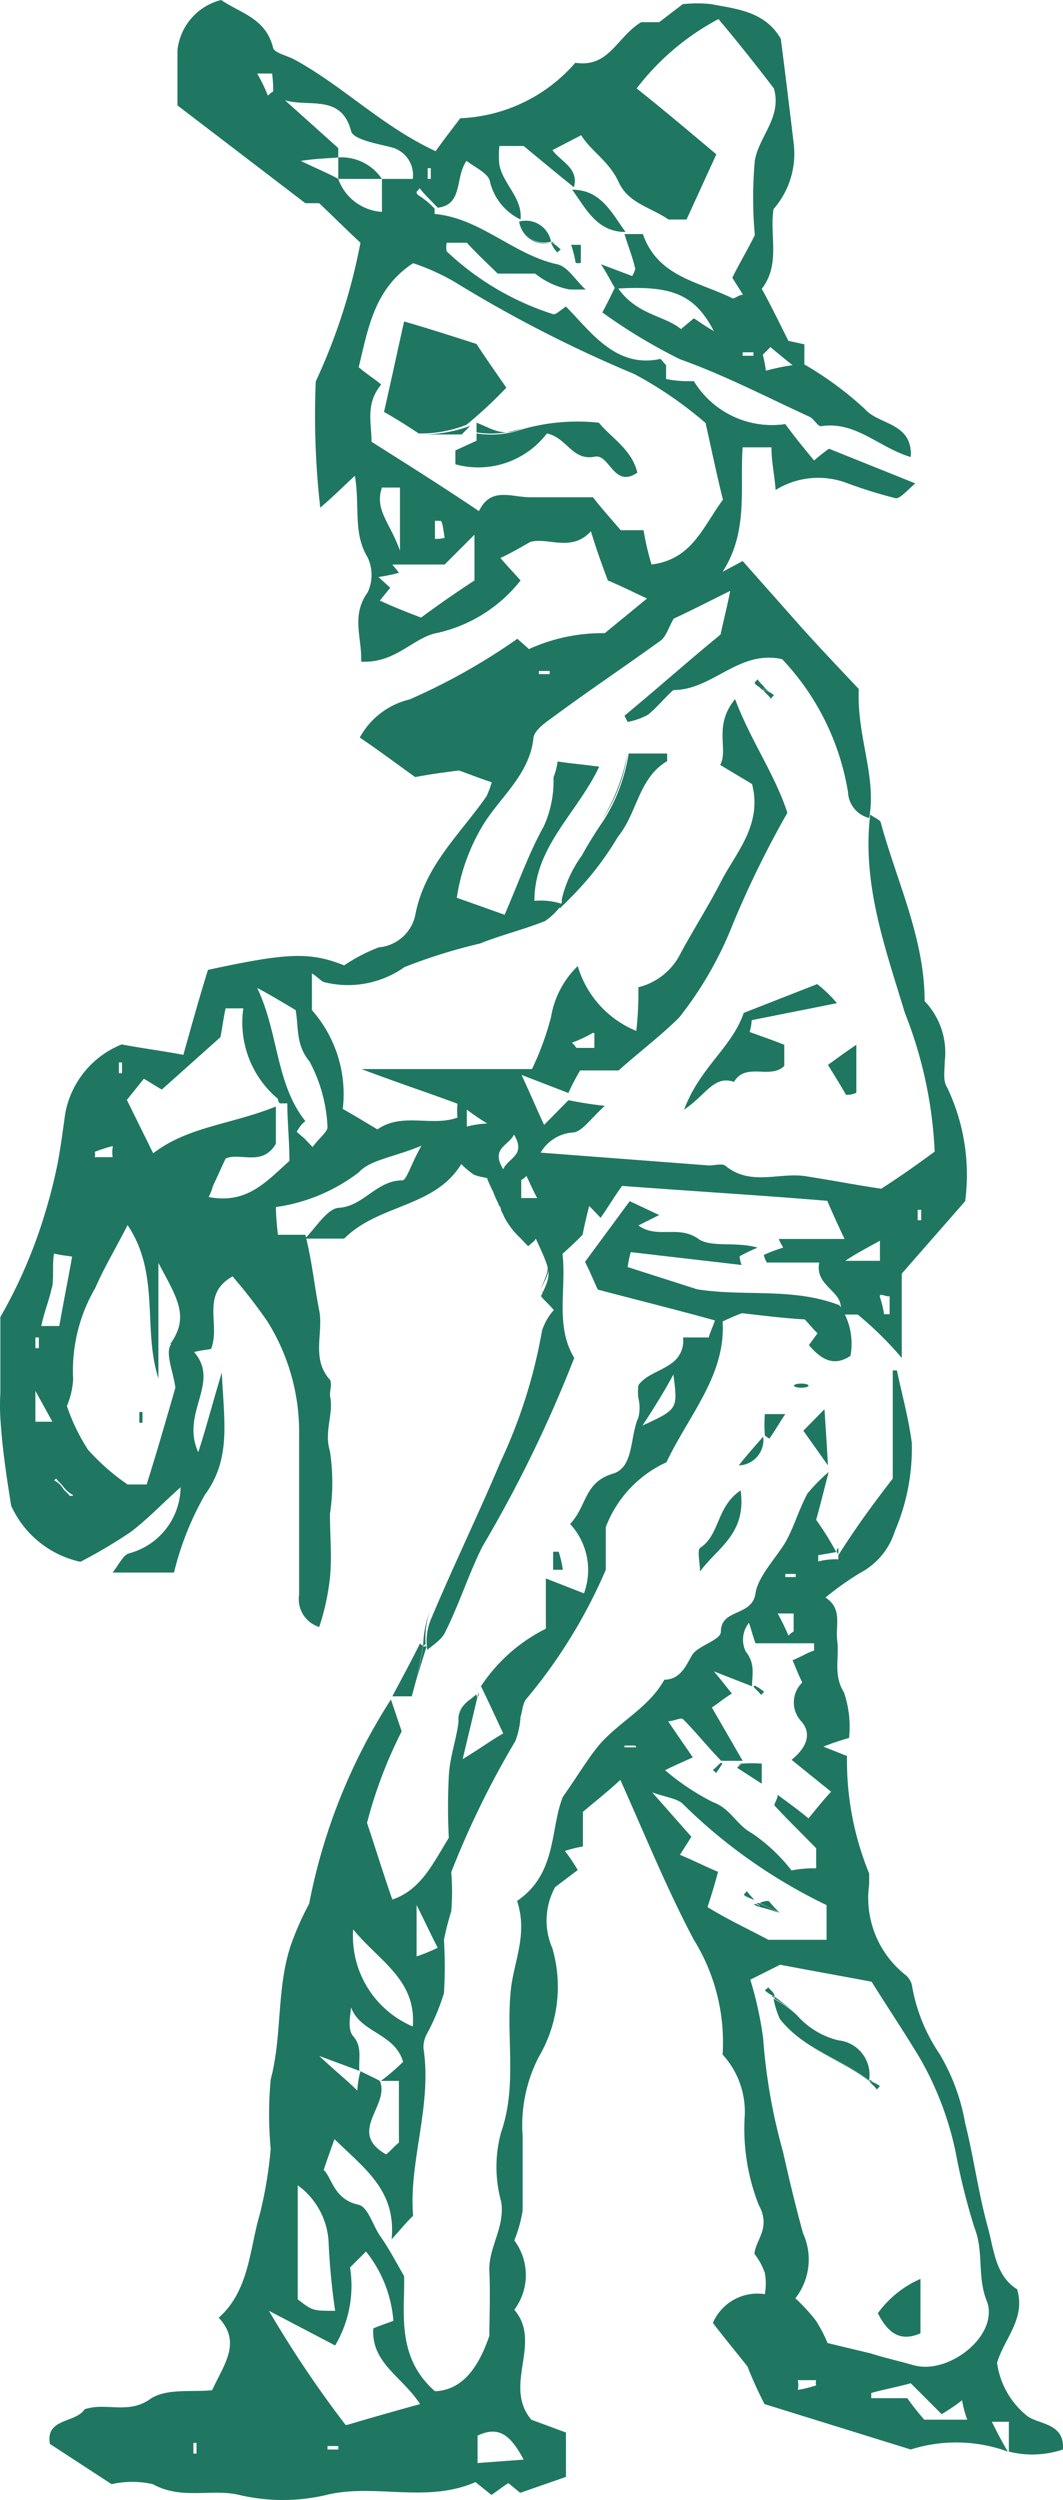 <svg id="Calavera_bocados-cachapita" xmlns="http://www.w3.org/2000/svg" width="30.674" height="72.096" viewBox="0 0 30.674 72.096">
  <path id="Trazado_24250" data-name="Trazado 24250" d="M39,54.52V52.09L40.83,50a5.85,5.85,0,0,0-.52-3.28c-.13-.19-.07-.49-.07-.74a2.15,2.15,0,0,0-.58-1.75c0-1.81-.8-3.44-1.26-5.13,0-.09-.18-.15-.31-.25-.24,2,.43,3.84,1,5.72a12.37,12.37,0,0,1,.86,4c-.46.34-.92.67-1.54,1.07-.64-.09-1.41-.24-2.18-.36s-1.6.3-2.33-.31c-.1-.06-.31,0-.46,0l-4.86-.37a1.17,1.17,0,0,1,.92-.58c.25,0,.5-.37.93-.77-.56-.06-.8-.12-1.05-.16l-.7.71c-.19-.4-.34-.77-.65-1.44l1.35.52a6.44,6.44,0,0,1,.34-.65h1.11c.58-.52,1.22-1,1.75-1.53A10.55,10.55,0,0,0,34.13,42a28.729,28.729,0,0,1,1.57-3.2c-.37-1.13-1.05-2.06-1.51-3.28-.64.79-.18,1.44-.43,1.9l.92.55c.31,1.2-.49,2-.92,2.86-.33.64-.76,1.32-1.13,2a1.85,1.85,0,0,1-1.23,1,9.973,9.973,0,0,1-.06,1.26,2.91,2.91,0,0,1-1.69-1.87,2.64,2.64,0,0,0-.77,1.47,8.32,8.32,0,0,1-.55,1.5H23.41c1.14.43,2,.71,2.77,1a2,2,0,0,0,0,.4c-.74.27-1.6-.16-2.31.34-.27-.16-.61-.37-1-.59a3.66,3.66,0,0,0-.89-2.85V43.43c.18.12.25.21.34.25a2.82,2.82,0,0,0,2.33-.43,15.6,15.6,0,0,1,2.18-.68c.62-.25,1.26-.4,1.88-.65a1.9,1.9,0,0,0,.49-.49h0a1.94,1.94,0,0,0-.8-.09c0-1.57,1.23-2.52,1.87-3.87-.43-.06-.8-.09-1.2-.15a2.063,2.063,0,0,1-.12.46,3.15,3.15,0,0,1-.28,1.41c-.43.77-.73,1.63-1.13,2.55l-1.38-.49a5.68,5.68,0,0,1,.7-2c.49-.86,1.38-1.5,1.51-2.58,0-.24.37-.49.58-.64,1-.74,2.06-1.45,3.07-2.18.19-.13.25-.4.4-.65.46-.21,1-.49,1.63-.8-.09.46-.18.8-.28,1.26C32.9,34.37,32,35.17,31,36l.09.18a2,2,0,0,0,.59-.21c.27-.22.49-.5.73-.71,1.14,0,1.88-1.17,3.14-.89a7.29,7.29,0,0,1,1.9,3.84.8.8,0,0,0,.61.74c.22-1.2-.36-2.34-.3-3.72-.49-.52-1.08-1.14-1.63-1.75l-1.72-1.94-.58.31c.76-1.17.49-2.46.58-3.59h.83c0,.43.09.8.12,1.23a2.34,2.34,0,0,1,2-.22,13.819,13.819,0,0,0,1.47.46c.13,0,.31-.21.56-.43l-2.49-1a5.269,5.269,0,0,0-.43.34c-.28-.34-.56-.68-.83-1.05A2.64,2.64,0,0,1,33,26.35a3.3,3.3,0,0,1-.8-.06v-.4s-.06-.06-.16-.18c-1.29.28-2-.77-2.73-1.51-.15.1-.31.25-.37.22a8,8,0,0,1-3.07-1.81.56.56,0,0,1,0-.25h.58c.31.34.65.65.89.89h1.08a2.28,2.28,0,0,0,1,.46h.46c-.3-.27-.52-.67-.83-.73-1.26-.28-2.21-1.33-3.53-1.45v-.15a2,2,0,0,0-.31-.28h0C25.1,21,25,21,25,20.89l.09-.1a2.62,2.62,0,0,0,.22.25h0l.3.31c.74-.09.49-.86.83-1.35.28.21.65.37.68.61A1.63,1.63,0,0,0,28,21.69c.06-.62-.49-1-.61-1.57a2.53,2.53,0,0,1,0-.55h.7c.52.43,1,.83,1.45,1.19.15-.55-.37-.73-.62-1.07l.83-.43c.28.46.8.74,1.08,1.35s.89.71,1.44,1.08h.52l.86-1.88c-.8-.67-1.53-1.29-2.3-1.9a7.27,7.27,0,0,1,2.36-2c.55.65,1.08,1.32,1.6,2,.24.83-.43,1.38-.55,2.08a12,12,0,0,0,0,2.15c-.25.5-.47.86-.65,1.23l.31.49c-.13,0-.25.13-.31.1-1-.49-2.15-.62-2.58-1.85H31c.09.31.22.62.31,1a.635.635,0,0,1-.09.21l-.9-.34c.22.34.28.49.4.68-.12.24-.24.49-.36.71a15.86,15.86,0,0,0,2.24,1.35c1.29.46,2.52,1.1,3.74,1.66.13.06.25.3.34.27,1-.15,1.66.62,2.58.89.06-1-.92-.92-1.32-1.38a9.78,9.78,0,0,0-1.75-1.29v-.58l-.46-.1c-.25-.49-.49-1-.77-1.5.55-.71.22-1.54.34-2.3a2.43,2.43,0,0,0,.58-1.91c-.12-1-.24-2-.37-3-.46-.8-1.29-.86-2-1a3.83,3.83,0,0,0-.83,0L32,16h-.52c-.71.43-.92,1.32-1.9,1.17a4.64,4.64,0,0,1-3.32,1.6c-.28.37-.49.64-.71.95C24,19,22.89,17.85,21.48,17.08c-.22-.12-.58-.19-.62-.34-.21-.86-.95-1-1.5-1.38A1.68,1.68,0,0,0,18.1,16.8v1.6l3.69,2.82h.4c.39.37.76.74,1.19,1.14a16.92,16.92,0,0,1-1.29,4A23.58,23.58,0,0,0,22.22,30c.4-.34.64-.59,1-.92.15.92-.06,1.65.37,2.36a1.19,1.19,0,0,1,0,1c-.49.68-.16,1.32-.19,2,1,.06,1.51-.71,2.21-.83A4.23,4.23,0,0,0,28,32.1c-.19-.22-.4-.43-.58-.65.27-.12.52-.27.86-.46.49-.15,1.19.31,1.75-.31.15.5.33,1,.49,1.42.43.18.8.37,1.13.52l-1.22,1a5.1,5.1,0,0,0-2.19.46c-.12-.12-.24-.21-.33-.3a17.83,17.83,0,0,1-3.11,1.75,2.23,2.23,0,0,0-1.44,1.1c.55.37,1,.71,1.6,1.14.31-.06.7-.12,1.26-.19.21.07.58.22.95.34a3.28,3.28,0,0,1-.15.4c-.77,1.11-1.79,2-2.06,3.44a1.18,1.18,0,0,1-1.05.92,4.87,4.87,0,0,0-1,.52c-1-.4-1.66-.36-3.93.13-.25.8-.46,1.56-.71,2.45-.64-.12-1.13-.18-1.78-.3a2.66,2.66,0,0,0-1.63,2c-.06.43-.12.89-.21,1.39a15.061,15.061,0,0,1-.37,1.47,14.22,14.22,0,0,1-1.29,3c0,.74,0,1.44,0,2.18a6.11,6.11,0,0,0,0,.74c.06,1,.22,1.93.31,2.52a2.86,2.86,0,0,0,2,1.62,14.521,14.521,0,0,0,1.45-.86c.49-.37.89-.8,1.44-1.29a2,2,0,0,1-1.5,1.91c-.16.06-.25.27-.46.55H18a8.66,8.66,0,0,1,.89-2.24c.77-1.05.55-2.12.49-3.53-.28.92-.43,1.53-.68,2.3-.52-1.14.65-2-.12-2.89.25-.06.37-.06.49-.09.28-.71-.31-1.57.62-2.09a15.1,15.1,0,0,1,1,1.29,6,6,0,0,1,.92,3.29v4.6a.84.84,0,0,0,.58.93,6.78,6.78,0,0,0,.31-1.42c.06-.61,0-1.22,0-1.84a6.07,6.07,0,0,0,0-1.81c-.18-.58.12-1.08,0-1.6,0-.15.06-.37,0-.46-.55-.61-.18-1.35-.31-2s-.21-1.44-.4-2.18H21a7.55,7.55,0,0,1-.06-.8,5.1,5.1,0,0,0,2.39-1c.34-.37,1-.43,1.81-.77-.3.53-.43,1-.55,1-.74,0-1.11.73-1.81.79-.34,0-.65.53-1,.89h1.13c1-1,2.61-.89,3.38-2.15a2.24,2.24,0,0,0,.37.31,2,2,0,0,0,.37.09,3.89,3.89,0,0,0,.18.4,2.84,2.84,0,0,0,.15.34c0,.06.07.09.07.15s.06.13.09.22a2.27,2.27,0,0,0,.46.61l.24.25.1-.09a.38.38,0,0,0,.12-.13h0c.46,1,.46,1,.15,1.66.1.13.22.22.37.4a1.68,1.68,0,0,0-.34.59,14.89,14.89,0,0,1-1.19,3.77c-.65,1.54-1.36,3-2,4.52a1.63,1.63,0,0,0-.12.92c.18-.15.43-.31.52-.52.4-.8.67-1.66,1.07-2.46a37.58,37.58,0,0,0,2.65-5.44c-.56-.92-.22-2-.34-3,.27-.24.46-.43.58-.55.06-.31.12-.55.19-.83l.12.12.21.22c.22-.31.4-.62.62-.92,2,.15,4,.27,5.92.43.13.3.28.64.5,1.1h-1.9a2,2,0,0,0,.13.25,4.25,4.25,0,0,0-.56.21.6.6,0,0,0,.09.22h1.51c-.15.74.83.83.58,1.5h.53A10.188,10.188,0,0,1,39,54.52Zm.46-4.27h.1v.3h-.1Zm-9.33-5.1v.43h-.52a.58.58,0,0,0-.13-.15,3.64,3.64,0,0,0,.6-.28ZM33,24.54l-.37.31c-.49-.4-1.26-.4-1.81-1.17,1.59-.09,2.21.19,2.76,1.23C33.27,24.73,33.15,24.63,33,24.54Zm1.72,1.08h-.31v-.1h.31Zm.49-.25c.15.12.33.28.64.52a6.629,6.629,0,0,0-.77.16,3.721,3.721,0,0,0-.09-.46Zm-9.89-5.16h.09v.31h-.09ZM20.86,18a.53.53,0,0,0-.15.12,4.69,4.69,0,0,0-.31-.64h.43A3.2,3.2,0,0,1,20.86,18Zm1.88,2.52c-.28-.16-.59-.28-1.08-.52.46-.07.77-.07,1.08-.1v-.27L21.2,18.25c.68.21,1.63-.19,1.91.89.06.24.73.36,1.13.46a.827.827,0,0,1,.65.92H24v.95A1.43,1.43,0,0,1,22.74,20.52ZM26.67,32.1c-.46.3-1,.67-1.54,1.07-.4-.15-.8-.31-1.19-.49l.3-.37L23.9,32a5.154,5.154,0,0,0,.59-.12c-.06-.09-.12-.15-.19-.24h1.51l.86-.86ZM24,29.42h.52v1.82C24.24,30.44,23.78,30.07,24,29.42Zm1.53,1.48v-.52h.16c.06,0,.09.33.12.49a.88.88,0,0,1-.25.03Zm6-.25h-.64c-.28-.33-.59-.67-.8-.95H28.28c-.55,0-1.14-.31-1.48.4-1.1-.74-2.12-1.38-3.1-2,0-.55-.18-1.1.28-1.65-.19-.16-.43-.31-.65-.5.28-1.16.46-2.27,1.57-3a6.3,6.3,0,0,1,1.23.56,37.44,37.44,0,0,0,5.16,2.64,11.37,11.37,0,0,1,2.05,1.41c.19.86.34,1.57.5,2.21-.59.8-.89,1.72-2.06,1.87a7.681,7.681,0,0,1-.23-.99Zm-3,4.06h.31v.09h-.31ZM16.41,46h.09v.31h-.09Zm-.18,2.46a.83.83,0,0,0,0,.27h-.52a.21.21,0,0,0,0-.15,4.339,4.339,0,0,1,.52-.17Zm-1.75,4.05c.06-.34,0-.68.06-1,.24.06.37.06.52.09-.12.67-.25,1.32-.37,2h-.52c.09-.43.24-.77.31-1.14ZM14,53.93h.1v.31H14Zm0,2.43v-.89l.49.89Zm1,2.15h0c-.06-.09-.16-.15-.22-.25a.689.689,0,0,0-.24-.21L14.6,58c.06.09.15.15.21.24a.881.881,0,0,0,.25.22C15.15,58.52,15,58.48,15,58.51Zm2.92-4.39c-.19.24.06.8.12,1.26-.25.86-.52,1.81-.83,2.79h-.55a6.41,6.41,0,0,1-1.14-1,5.65,5.65,0,0,1-.61-1.26,2.39,2.39,0,0,0,.18-.77,4.73,4.73,0,0,1,.64-2.64c.25-.58.59-1.14.93-1.81.95,1.41.43,3,.89,4.42V51.78c.52.99.92,1.54.34,2.34ZM19,49.88a1.32,1.32,0,0,0,.12-.31c.13-.27.25-.55.37-.8.34-.15.83.1,1.2-.15a.77.77,0,0,0,.25-.28V47.27c-1.29.52-2.55.58-3.54,1.35l-.76-1.54.49-.61c.21.12.4.25.52.31l1.69-1.51c.06-.3.09-.58.15-.83H20a2.87,2.87,0,0,0,1,2.61s0,.1.06.13h.21c0,.52.06,1.07.06,1.66C20.65,49.45,20.1,50.09,19,49.88Zm3-1.44-.24-.25L21.54,48a1.74,1.74,0,0,1,.15-.22l.1-.09c-.86-1.08-.77-2.55-1.39-3.84.34.18.71.4,1.11.64.09.5,0,1,.4,1.48a4.41,4.41,0,0,1,.52,1.9c0,.13-.28.35-.43.57Zm4.45-.59v-.49a6.54,6.54,0,0,0,.59.4,2.57,2.57,0,0,0-.59.09Zm1.05,1.23c-.37-.61.15-.67.31-1C28.17,48.68,27.65,48.74,27.5,49.08Zm.52.83v-.52a.53.53,0,0,0,.15-.12c.1.21.19.42.31.64Zm10.63,2.83v.52h-.16a2.7,2.7,0,0,0-.12-.49c-.03-.15.18,0,.28-.03Zm-.28-1.6v.58h-1c.36-.24.63-.37,1-.58Z" transform="translate(-12.979 -15.36)" fill="#1f7762"/>
  <path id="Trazado_24251" data-name="Trazado 24251" d="M25.19,21.16a3,3,0,0,1,.31.28,1.19,1.19,0,0,0-.31-.28Z" transform="translate(-12.979 -15.36)" fill="#1f7762"/>
  <path id="Trazado_24252" data-name="Trazado 24252" d="M28.42,50.86h0c.46,1,.46,1,.15,1.69.1.12.22.22.37.4a3.78,3.78,0,0,0-.37-.4C28.91,51.91,28.91,51.91,28.42,50.86Z" transform="translate(-12.979 -15.36)" fill="#1f7762"/>
  <path id="Trazado_24253" data-name="Trazado 24253" d="M27.34,49.85c-.06-.09-.09-.22-.15-.34a1.17,1.17,0,0,0,.15.34Z" transform="translate(-12.979 -15.36)" fill="#1f7762"/>
  <path id="Trazado_24254" data-name="Trazado 24254" d="M28,50.83l.24.25.1-.1-.1.1a2.709,2.709,0,0,1-.24-.25Z" transform="translate(-12.979 -15.36)" fill="#1f7762"/>
  <path id="Trazado_24255" data-name="Trazado 24255" d="M30.23,50.22c.22-.31.4-.62.62-.92C30.63,49.6,30.45,49.91,30.23,50.22Z" transform="translate(-12.979 -15.36)" fill="#1f7762"/>
  <path id="Trazado_24256" data-name="Trazado 24256" d="M27.5,50.22a1.65,1.65,0,0,1-.09-.22,1.65,1.65,0,0,0,.09.22Z" transform="translate(-12.979 -15.36)" fill="#1f7762"/>
  <path id="Trazado_24257" data-name="Trazado 24257" d="M25.38,61.83a3,3,0,0,0-.19,1h0l.07-.06a2.41,2.41,0,0,1,.12-.94Z" transform="translate(-12.979 -15.36)" fill="#1f7762"/>
  <path id="Trazado_24258" data-name="Trazado 24258" d="M37.17,60.17h0V60h0a.1.1,0,0,0,0,.17Z" transform="translate(-12.979 -15.36)" fill="#1f7762"/>
  <path id="Trazado_24259" data-name="Trazado 24259" d="M42.58,85a2.38,2.38,0,0,1-.83-1.5c.21-.71.83-1.26.58-2.12-.64-.4-.67-1.17-.86-1.84-.27-1-.4-2-.64-2.95a5.88,5.88,0,0,0-.74-2,5,5,0,0,1-.8-2,.62.62,0,0,0-.15-.25,2.83,2.83,0,0,1-1.08-2.64v-.31A8.59,8.59,0,0,1,37.42,66l-.68-.27a7.17,7.17,0,0,1,.74-.25,3.08,3.08,0,0,0-.15-1.32c-.31-.49-.13-1-.19-1.47s.16-.93-.34-1.26a8.45,8.45,0,0,1,1-.71,2.05,2.05,0,0,0,1-1.2,6.07,6.07,0,0,0,.49-2.55c-.09-.7-.28-1.38-.43-2.09h-.12V58c-.62.8-1.08,1.44-1.57,2.21h0v.12a1.91,1.91,0,0,0-.58.06v-.18l.52-.09a8.391,8.391,0,0,0-.58-.93c.12-.43.21-.79.36-1.38a5.27,5.27,0,0,0-.61.62c-.25.46-.4,1-.64,1.41s-.8,1-.86,1.47c-.1.68-1,.43-1,1.11,0,.24-.67.4-.83.67s-.33.71-.8.71c-.46.83-1.35,1.23-1.93,1.94-.34.43-.61.89-1,1.44-.37.92-.16,2.21-1.32,3,.33,1-.13,1.81-.19,2.67-.12,1.32.19,2.67-.27,4a3.76,3.76,0,0,0,0,2c.12.74-.37,1.32-.34,2s0,1.41,0,1.87c-.34,1-.83,1.57-1.57,1.6-1.14-1-.86-2.31-.89-3.32-.28-.49-.46-.83-.68-1.14s-.36-.86-.64-.92c-.71-.15-.77-.8-1-1,.09-.28.18-.52.31-.89.92.89,1.78,1.5,1.65,2.89.28-.31.4-.47.62-.68-.13-1.57.55-3.16.3-4.82a.79.79,0,0,1,.1-.43,6.47,6.47,0,0,0,.49-1.17,13,13,0,0,0,0-1.54,8.223,8.223,0,0,1,.21-.82,6.7,6.7,0,0,0,0-1.13,25.85,25.85,0,0,1,1.85-3.78,2.41,2.41,0,0,0,.15-.7c.06-.19.06-.4.18-.53a15,15,0,0,0,2.28-3.71V59.4a3.37,3.37,0,0,1,1.75-1.87c.64-1.35,1.72-2.52,1.62-4.06.31-.15.56-.24.56-.24.76.09,1.29.15,1.81.18.12.12.24.28.37.4l-.25.34c.34.4.71.64,1.2.31A1.92,1.92,0,0,0,37.2,53c-1.35-.52-2.76-.24-4.11-.46l-2-.64a3.338,3.338,0,0,1,.09-.43l3.2.37a.82.82,0,0,1-.06-.25,5,5,0,0,1,.52-.25c-.62-.18-1.32,0-1.69-.24-.58-.43-1.2,0-1.75-.4l.6-.3-.85-.4-1.29,1.75c.16.31.28.62.37.8,1.17.31,2.27.58,3.38.89-.09.25-.15.37-.18.49h-.74a.79.79,0,0,1-.37.77c-.31.22-.71.31-.92.61a1.5,1.5,0,0,0,0,.37,1.16,1.16,0,0,1,0,.56c-.25.55-.12,1.44-.74,1.62-.83.25-.74.93-1.23,1.45a1.952,1.952,0,0,1,.4,2l-1.1-.43v1.45A4.81,4.81,0,0,0,26.85,64v.15h0v-.18c.31.64.47,1,.65,1.38-.37.21-.61.4-1.17.74.19-.8.31-1.29.46-1.94v.12a.76.76,0,0,0-.58.59,1.3,1.3,0,0,0,0,.15c-.06.52-.25,1-.28,1.57a17.6,17.6,0,0,0,0,1.78c-.46.74-.8,1.5-1.63,1.78-.27-.77-.49-1.5-.73-2.21a13,13,0,0,1,1-2.64l-.31-.92a16.71,16.71,0,0,0-2.36,5.89,8.55,8.55,0,0,0-.52,1.17c-.43,1.26-.25,2.61-.59,3.9a11,11,0,0,0,0,2,12.16,12.16,0,0,1-.31,1.87c-.3,1-.3,2.21-1.19,3,.67.71.15,1.35-.19,2.09-.58.06-1.32-.06-1.78.25-.64.46-1.29.09-1.9.3-.25.4-1.14.25-1,1L16.2,87a2.68,2.68,0,0,1,1.19,0c.83.46,1.69.12,2.49.31a5.5,5.5,0,0,0,2.52,0c1.38-.34,2.89.25,4.3-.37l.46.37c.18-.12.34-.25.49-.34l.34.28,1.32-.46V85.51l-1-.37c-.83-1,.33-2.21-.49-3.17a1.67,1.67,0,0,0,0-2,3.9,3.9,0,0,0,.24-.86V76.96a4.3,4.3,0,0,1,.46-2.27,4,4,0,0,0,.4-3.14A2,2,0,0,1,29,69.78l.65-.49a4.68,4.68,0,0,0-.37-.55,3.3,3.3,0,0,1,.52-.13v-1c.37-.31.71-.58,1.08-.92.73,1.63,1.35,3.16,2.12,4.61a5.6,5.6,0,0,1,.83,3.31,2.44,2.44,0,0,1,.64,1.75,6,6,0,0,0,.4,2.58c.37.68-.09,1-.12,1.42a1.89,1.89,0,0,1,.3.55,1.78,1.78,0,0,1,0,.61,1.4,1.4,0,0,0-1.5.83c.4.52.8,1,1,1.26a11.358,11.358,0,0,0,.49,1.08L39.26,86a4.34,4.34,0,0,1,2.8.06c-.25-.43-.34-.62-.46-.86h.49v.86A2.77,2.77,0,0,0,43.65,86C43.71,85.2,42.89,85.29,42.58,85ZM32.41,55c.13,1,.13,1-.89,1.47C31.89,55.9,32.14,55.5,32.41,55ZM25,70.3c.25.49.4.83.61,1.23a5,5,0,0,1-.61.25ZM18.65,86.12h-.09v-.31h.09ZM24.89,73.8A2.83,2.83,0,0,1,23.17,71C23.9,71.9,25,72.45,24.89,73.8Zm-1.72.28c-.16-.18-.09-.55-.06-.83.27.74,1.26.74,1.5,1.57a6.068,6.068,0,0,1-.64.55h.52v1.78c-.12.09-.25.25-.37.34-1.14-.65.12-1.41-.18-2.12-.16-.09-.37-.18-.56-.28a2.6,2.6,0,0,0-.09.56c-.28-.28-.55-.49-1.1-1l1.16.43C23.32,74.73,23.44,74.39,23.17,74.08Zm-1.6,4.3A2.16,2.16,0,0,1,22.46,80a19.584,19.584,0,0,0,.19,2c-.65,0-.65,0-1.08-.33ZM22.74,86h-.31v-.1h.31Zm.21-.71A31.81,31.81,0,0,1,20.74,82l1.91,1a3.38,3.38,0,0,0,.43-2.25l.46-.46a3.64,3.64,0,0,1,.79,2c-.24.09-.43.15-.58.22-.06,1,.83,1.38,1.35,2.18-.83.23-1.5.42-2.1.6Zm5.16,1-1.35.1V85.6c.65-.31.98.03,1.35.73Zm3.23-20.54H31V65.7h.31Zm4.3-5h.3v.09h-.3Zm.24,1.14v.52a.53.53,0,0,0-.15.12,6.25,6.25,0,0,0-.31-.64ZM32.26,65c.15,0,.37-.12.43-.06.37.37.71.8,1.1,1.2h.62l-.89-1.54c.15-.09.37-.28.58-.4-.15-.18-.21-.27-.52-.64l1.1.43c0-.34.1-.65-.18-1a.78.78,0,0,1,.09-.83c.06.16.09.31.19.59h1.69v.21c-.19.06-.34.16-.62.28.09.21.16.4.28.64A.8.8,0,0,0,36.1,65c.3.34.18.74-.28,1.11l1.14.92c-.22.24-.4.46-.65.77-.3-.25-.61-.47-.89-.68,0,.12-.12.28-.09.31.34.37.71.73,1.2,1.23v.58a3.219,3.219,0,0,0-.71.06,5.06,5.06,0,0,0-1.14-1.07c-.46-.25-.61-.71-1.13-.9a6.9,6.9,0,0,1-1.38-.92c.3-.15.52-.24.8-.37C32.72,65.67,32.5,65.36,32.26,65Zm1.14,5.34c.12-.36.21-.67.3-1-.3-.12-.67-.31-1.1-.49l.33-.52L31.8,67.05c.43.15.74.18.89.34a15.4,15.4,0,0,0,4.14,2.91v1H35.15c-.56-.3-1.15-.57-1.75-.94ZM36,84.28A.66.66,0,0,0,36,84h.53a.27.27,0,0,0,0,.15A3.28,3.28,0,0,1,36,84.28Zm3.65.86a7.5,7.5,0,0,1-.49-.62H38.12v-.15c.31-.09.65-.15,1.14-.28l.89.89a5.119,5.119,0,0,0,.59-.4,3.181,3.181,0,0,0,.15.56Zm-.31-1.57c-.4-.12-.83-.21-1.23-.34l-1.25-.3a4.18,4.18,0,0,0-.34-.65,5.149,5.149,0,0,0-.59-.64,1.82,1.82,0,0,0,.22-1.88c-.22-.8-.4-1.56-.58-2.36A16.53,16.53,0,0,1,35,74.14a10.46,10.46,0,0,0-.37-1.69l.86-.43c1,.19,1.85.34,2.64.49.5.8,1,1.54,1.42,2.25a9.23,9.23,0,0,1,1,2.64,18.78,18.78,0,0,0,.55,2.21c.28.71.06,1.41.37,2.15.31.98-1.13,2.09-2.12,1.81Z" transform="translate(-12.979 -15.36)" fill="#1f7762"/>
  <path id="Trazado_24260" data-name="Trazado 24260" d="M26.79,64.16Z" transform="translate(-12.979 -15.36)" fill="#1f7762"/>
  <path id="Trazado_24261" data-name="Trazado 24261" d="M26.73,64.1v-.06a.09.09,0,0,0,0,.06Z" transform="translate(-12.979 -15.36)" fill="#1f7762"/>
  <path id="Trazado_24262" data-name="Trazado 24262" d="M26.73,64.34v-.12c-.31.25-.52.43-.58.71a.76.76,0,0,1,.58-.59Z" transform="translate(-12.979 -15.36)" fill="#1f7762"/>
  <path id="Trazado_24263" data-name="Trazado 24263" d="M33.18,60c-.09.06,0,.46,0,.68.49-.68,1.35-1.08,1.17-2.34C33.64,58.82,33.76,59.62,33.18,60Z" transform="translate(-12.979 -15.36)" fill="#1f7762"/>
  <path id="Trazado_24264" data-name="Trazado 24264" d="M29.49,20.83c.4.55.71,1.22,1.54,1.22C30.63,21.5,30.32,20.83,29.49,20.83Z" transform="translate(-12.979 -15.36)" fill="#1f7762"/>
  <path id="Trazado_24265" data-name="Trazado 24265" d="M25.19,62.81a.107.107,0,0,1-.09-.06c-.24.49-.52,1-.8,1.53h.56a12.1,12.1,0,0,0,.33-1.5Z" transform="translate(-12.979 -15.36)" fill="#1f7762"/>
  <path id="Trazado_24266" data-name="Trazado 24266" d="M25.19,62.81a9.42,9.42,0,0,1-.36,1.53c.15-.49.3-1,.46-1.5h-.1Z" transform="translate(-12.979 -15.36)" fill="#1f7762"/>
  <path id="Trazado_24267" data-name="Trazado 24267" d="M36.77,56l-.61.62.71,1C36.83,56.85,36.8,56.48,36.77,56Z" transform="translate(-12.979 -15.36)" fill="#1f7762"/>
  <path id="Trazado_24268" data-name="Trazado 24268" d="M35,56.79c-.21.25-.49.55-.7.83a.73.73,0,0,0,.7-.83Z" transform="translate(-12.979 -15.36)" fill="#1f7762"/>
  <path id="Trazado_24269" data-name="Trazado 24269" d="M35,56.76h0a.73.73,0,0,1-.73.83.72.72,0,0,0,.73-.83Z" transform="translate(-12.979 -15.36)" fill="#1f7762"/>
  <path id="Trazado_24270" data-name="Trazado 24270" d="M28.88,22.33a.74.74,0,0,0-.92-.58.74.74,0,0,0,.92.58Z" transform="translate(-12.979 -15.36)" fill="#1f7762"/>
  <path id="Trazado_24271" data-name="Trazado 24271" d="M28.88,22.36h0a.78.78,0,0,1-.92-.61.74.74,0,0,0,.92.61Z" transform="translate(-12.979 -15.36)" fill="#1f7762"/>
  <path id="Trazado_24272" data-name="Trazado 24272" d="M35.18,56.85c.15-.21.27-.43.46-.71h-.59a4.29,4.29,0,0,0,0,.62Z" transform="translate(-12.979 -15.36)" fill="#1f7762"/>
  <path id="Trazado_24273" data-name="Trazado 24273" d="M35.05,56.08a4.721,4.721,0,0,0,0,.62h0A4.29,4.29,0,0,1,35.05,56.08Z" transform="translate(-12.979 -15.36)" fill="#1f7762"/>
  <path id="Trazado_24274" data-name="Trazado 24274" d="M28.94,60.11v.52h.28a3,3,0,0,0-.12-.52Z" transform="translate(-12.979 -15.36)" fill="#1f7762"/>
  <path id="Trazado_24275" data-name="Trazado 24275" d="M29.59,22.94a.27.27,0,0,0,.15,0v-.52h-.28a3.57,3.57,0,0,1,.13.52Z" transform="translate(-12.979 -15.36)" fill="#1f7762"/>
  <path id="Trazado_24276" data-name="Trazado 24276" d="M28.88,22.36h0a.9.9,0,0,0,.18.28l.1-.09C29.06,22.48,29,22.39,28.88,22.36Z" transform="translate(-12.979 -15.36)" fill="#1f7762"/>
  <path id="Trazado_24277" data-name="Trazado 24277" d="M28.85,22.39c.06.09.15.16.21.25l.1-.09-.1.09C29,22.55,28.91,22.48,28.85,22.39Z" transform="translate(-12.979 -15.36)" fill="#1f7762"/>
  <path id="Trazado_24278" data-name="Trazado 24278" d="M28.88,22.36c.12,0,.18.12.28.19-.1-.07-.16-.16-.25-.22h0Z" transform="translate(-12.979 -15.36)" fill="#1f7762"/>
  <ellipse id="Elipse_676" data-name="Elipse 676" cx="0.21" cy="0.06" rx="0.21" ry="0.06" transform="translate(22.911 39.9)" fill="#1f7762"/>
  <path id="Trazado_24279" data-name="Trazado 24279" d="M36.56,43.74l-2.12.83c-.34,1-1.26,1.56-1.72,2.79.64-.43.86-1,1.44-.8.34-.58,1.05-.06,1.45-.46v-.61c-.4-.16-.68-.25-1-.37a1.35,1.35,0,0,0,.06-.34l2.46-.49A3.764,3.764,0,0,0,36.56,43.74Z" transform="translate(-12.979 -15.36)" fill="#1f7762"/>
  <path id="Trazado_24280" data-name="Trazado 24280" d="M29.19,41.37v.12a8.78,8.78,0,0,0,1.62-2c.56-.68.59-1.69,1.42-2.18v-.22H31.12a5.09,5.09,0,0,1-.73,1.94q-.335.484-.62,1a3.54,3.54,0,0,0-.58,1.26Z" transform="translate(-12.979 -15.36)" fill="#1f7762"/>
  <path id="Trazado_24281" data-name="Trazado 24281" d="M29.13,41.46Z" transform="translate(-12.979 -15.36)" fill="#1f7762"/>
  <path id="Trazado_24282" data-name="Trazado 24282" d="M29.16,41.37v.06a.09.09,0,0,0,0-.06Z" transform="translate(-12.979 -15.36)" fill="#1f7762"/>
  <path id="Trazado_24283" data-name="Trazado 24283" d="M29.74,40.08a5.87,5.87,0,0,0-.61,1.29h0a5.78,5.78,0,0,1,.61-1.29Z" transform="translate(-12.979 -15.36)" fill="#1f7762"/>
  <path id="Trazado_24284" data-name="Trazado 24284" d="M29.13,41.46h0v.1a10.91,10.91,0,0,0,1.69-2.09,9.69,9.69,0,0,1-1.69,1.99Z" transform="translate(-12.979 -15.36)" fill="#1f7762"/>
  <path id="Trazado_24285" data-name="Trazado 24285" d="M29.1,41.46h0V41.4C29.1,41.34,29.13,41.46,29.1,41.46Z" transform="translate(-12.979 -15.36)" fill="#1f7762"/>
  <path id="Trazado_24286" data-name="Trazado 24286" d="M30.35,39a5.46,5.46,0,0,0,.74-1.94A4.53,4.53,0,0,1,30.35,39Z" transform="translate(-12.979 -15.36)" fill="#1f7762"/>
  <path id="Trazado_24287" data-name="Trazado 24287" d="M29.13,41.4v-.06h0v.09h0Z" transform="translate(-12.979 -15.36)" fill="#1f7762"/>
  <path id="Trazado_24288" data-name="Trazado 24288" d="M37.39,46.93a.541.541,0,0,0,.3-.06V45.49c-.36.24-.61.43-.82.58C37.08,46.41,37.23,46.65,37.39,46.93Z" transform="translate(-12.979 -15.36)" fill="#1f7762"/>
  <path id="Trazado_24289" data-name="Trazado 24289" d="M35.05,35.2c-.06-.09-.15-.15-.21-.25l-.09.1A.33.33,0,0,0,35.05,35.2Z" transform="translate(-12.979 -15.36)" fill="#1f7762"/>
  <path id="Trazado_24290" data-name="Trazado 24290" d="M35.05,35.2c-.15,0-.21-.09-.3-.15.09.06.15.15.24.21h0A.132.132,0,0,1,35.05,35.2Z" transform="translate(-12.979 -15.36)" fill="#1f7762"/>
  <path id="Trazado_24291" data-name="Trazado 24291" d="M35,35.26c.06.09.16.15.22.25l.09-.1a.6.6,0,0,0-.31-.15Z" transform="translate(-12.979 -15.36)" fill="#1f7762"/>
  <path id="Trazado_24292" data-name="Trazado 24292" d="M35.05,35.2l-.06.06c.16,0,.22.09.31.15a1.84,1.84,0,0,1-.25-.21Z" transform="translate(-12.979 -15.36)" fill="#1f7762"/>
  <path id="Trazado_24293" data-name="Trazado 24293" d="M35.05,35.2h0l-.06.06h0Z" transform="translate(-12.979 -15.36)" fill="#1f7762"/>
  <path id="Trazado_24294" data-name="Trazado 24294" d="M27.59,26.54c-.34-.49-.64-.92-.86-1.26-.77-.25-1.44-.46-2.09-.65-.18.8-.37,1.69-.58,2.61.34.19.67.4,1,.62a3.56,3.56,0,0,0,1.38-.25A12.582,12.582,0,0,0,27.59,26.54Z" transform="translate(-12.979 -15.36)" fill="#1f7762"/>
  <path id="Trazado_24295" data-name="Trazado 24295" d="M25.13,27.89H26.3l.25-.25a4,4,0,0,1-1.42.25Z" transform="translate(-12.979 -15.36)" fill="#1f7762"/>
  <path id="Trazado_24296" data-name="Trazado 24296" d="M30.26,27.55a5.79,5.79,0,0,0-2.21.19,2.73,2.73,0,0,1-1.32.12v.21l-.61.28v.4a2.49,2.49,0,0,0,2.64-.89c.58.12.73.8,1.38.67.43-.09.55.93,1.23.46C31.21,28.32,30.63,28,30.26,27.55Z" transform="translate(-12.979 -15.36)" fill="#1f7762"/>
  <path id="Trazado_24297" data-name="Trazado 24297" d="M28.05,27.71c-.58.27-.89,0-1.32-.16v.28A2.73,2.73,0,0,0,28.05,27.71Z" transform="translate(-12.979 -15.36)" fill="#1f7762"/>
  <path id="Trazado_24298" data-name="Trazado 24298" d="M17,56.39h.09v-.31H17Z" transform="translate(-12.979 -15.36)" fill="#1f7762"/>
  <path id="Trazado_24299" data-name="Trazado 24299" d="M22.74,19.9v.62H24a1.41,1.41,0,0,0-1.26-.62Z" transform="translate(-12.979 -15.36)" fill="#1f7762"/>
  <path id="Trazado_24300" data-name="Trazado 24300" d="M38.06,75.34a1,1,0,0,0-.89-1.14,2.33,2.33,0,0,1-1.2-.73A3,3,0,0,0,35.3,73a2.65,2.65,0,0,0,.18.58C36.16,74.45,37.23,74.73,38.06,75.34Z" transform="translate(-12.979 -15.36)" fill="#1f7762"/>
  <path id="Trazado_24301" data-name="Trazado 24301" d="M38.06,75.34c-.83-.61-1.9-.86-2.55-1.75.65.89,1.72,1.14,2.55,1.78h0Z" transform="translate(-12.979 -15.36)" fill="#1f7762"/>
  <path id="Trazado_24302" data-name="Trazado 24302" d="M35.33,72.94h0V73a4.51,4.51,0,0,1,.68.46C35.79,73.28,35.54,73.1,35.33,72.94Z" transform="translate(-12.979 -15.36)" fill="#1f7762"/>
  <path id="Trazado_24303" data-name="Trazado 24303" d="M38.31,82.07c.31.61.67.82,1.23.58V81.08A3,3,0,0,0,38.31,82.07Z" transform="translate(-12.979 -15.36)" fill="#1f7762"/>
  <path id="Trazado_24304" data-name="Trazado 24304" d="M35.33,72.94h0c0-.12-.12-.18-.18-.27l-.1.09a1.13,1.13,0,0,0,.28.18Z" transform="translate(-12.979 -15.36)" fill="#1f7762"/>
  <path id="Trazado_24305" data-name="Trazado 24305" d="M35.33,72.94c-.12,0-.18-.12-.28-.18.1.06.16.15.25.21h0Z" transform="translate(-12.979 -15.36)" fill="#1f7762"/>
  <path id="Trazado_24306" data-name="Trazado 24306" d="M38.06,75.37h0c.06.09.16.15.22.25l.09-.1A1,1,0,0,0,38.06,75.37Z" transform="translate(-12.979 -15.36)" fill="#1f7762"/>
  <path id="Trazado_24307" data-name="Trazado 24307" d="M38.06,75.37c.13,0,.19.12.28.18-.09-.06-.15-.15-.25-.21h0Z" transform="translate(-12.979 -15.36)" fill="#1f7762"/>
  <path id="Trazado_24308" data-name="Trazado 24308" d="M34.41,66.19h0l-.16.15.71.46v-.58a4.158,4.158,0,0,0-.58,0Z" transform="translate(-12.979 -15.36)" fill="#1f7762"/>
  <path id="Trazado_24309" data-name="Trazado 24309" d="M35,66.22a4.579,4.579,0,0,0-.61,0h0A4.359,4.359,0,0,1,35,66.22Z" transform="translate(-12.979 -15.36)" fill="#1f7762"/>
  <path id="Trazado_24310" data-name="Trazado 24310" d="M34.38,66.19l-.16.15C34.29,66.28,34.35,66.25,34.38,66.19Z" transform="translate(-12.979 -15.36)" fill="#1f7762"/>
  <path id="Trazado_24311" data-name="Trazado 24311" d="M33.79,66.19h0c-.09.06-.15.15-.24.21l.09.09a2.11,2.11,0,0,0,.18-.27Z" transform="translate(-12.979 -15.36)" fill="#1f7762"/>
  <path id="Trazado_24312" data-name="Trazado 24312" d="M33.79,66.19Z" transform="translate(-12.979 -15.36)" fill="#1f7762"/>
  <path id="Trazado_24313" data-name="Trazado 24313" d="M33.61,66.46c.06-.09.15-.15.22-.24h0A1.2,1.2,0,0,0,33.61,66.46Z" transform="translate(-12.979 -15.36)" fill="#1f7762"/>
  <path id="Trazado_24314" data-name="Trazado 24314" d="M33.79,66.19Z" transform="translate(-12.979 -15.36)" fill="#1f7762"/>
  <path id="Trazado_24315" data-name="Trazado 24315" d="M34.72,64h0c.07.09.16.15.22.24l.09-.09a1.41,1.41,0,0,0-.27-.18Z" transform="translate(-12.979 -15.36)" fill="#1f7762"/>
  <path id="Trazado_24316" data-name="Trazado 24316" d="M34.72,64Z" transform="translate(-12.979 -15.36)" fill="#1f7762"/>
  <path id="Trazado_24317" data-name="Trazado 24317" d="M35,64.22c-.09-.06-.15-.15-.24-.21h0a1.711,1.711,0,0,0,.24.21Z" transform="translate(-12.979 -15.36)" fill="#1f7762"/>
  <path id="Trazado_24318" data-name="Trazado 24318" d="M35.15,70.18a.57.57,0,0,0-.25.06l.58.28C35.24,70.3,35.18,70.18,35.15,70.18Z" transform="translate(-12.979 -15.36)" fill="#1f7762"/>
  <path id="Trazado_24319" data-name="Trazado 24319" d="M34.81,70.27h-.09C34.87,70.36,35,70.39,34.81,70.27Z" transform="translate(-12.979 -15.36)" fill="#1f7762"/>
  <path id="Trazado_24320" data-name="Trazado 24320" d="M34.72,70.3c.18.06.36.09.73.22a5.689,5.689,0,0,0-.58-.28h-.06C35,70.39,34.87,70.36,34.72,70.3Z" transform="translate(-12.979 -15.36)" fill="#1f7762"/>
  <path id="Trazado_24321" data-name="Trazado 24321" d="M34.75,70.15a2.62,2.62,0,0,1-.22-.25l-.09.1a1.13,1.13,0,0,0,.31.15Z" transform="translate(-12.979 -15.36)" fill="#1f7762"/>
  <path id="Trazado_24322" data-name="Trazado 24322" d="M34.44,70c.09.06.15.15.24.21h0a2.839,2.839,0,0,1-.24-.21Z" transform="translate(-12.979 -15.36)" fill="#1f7762"/>
</svg>
